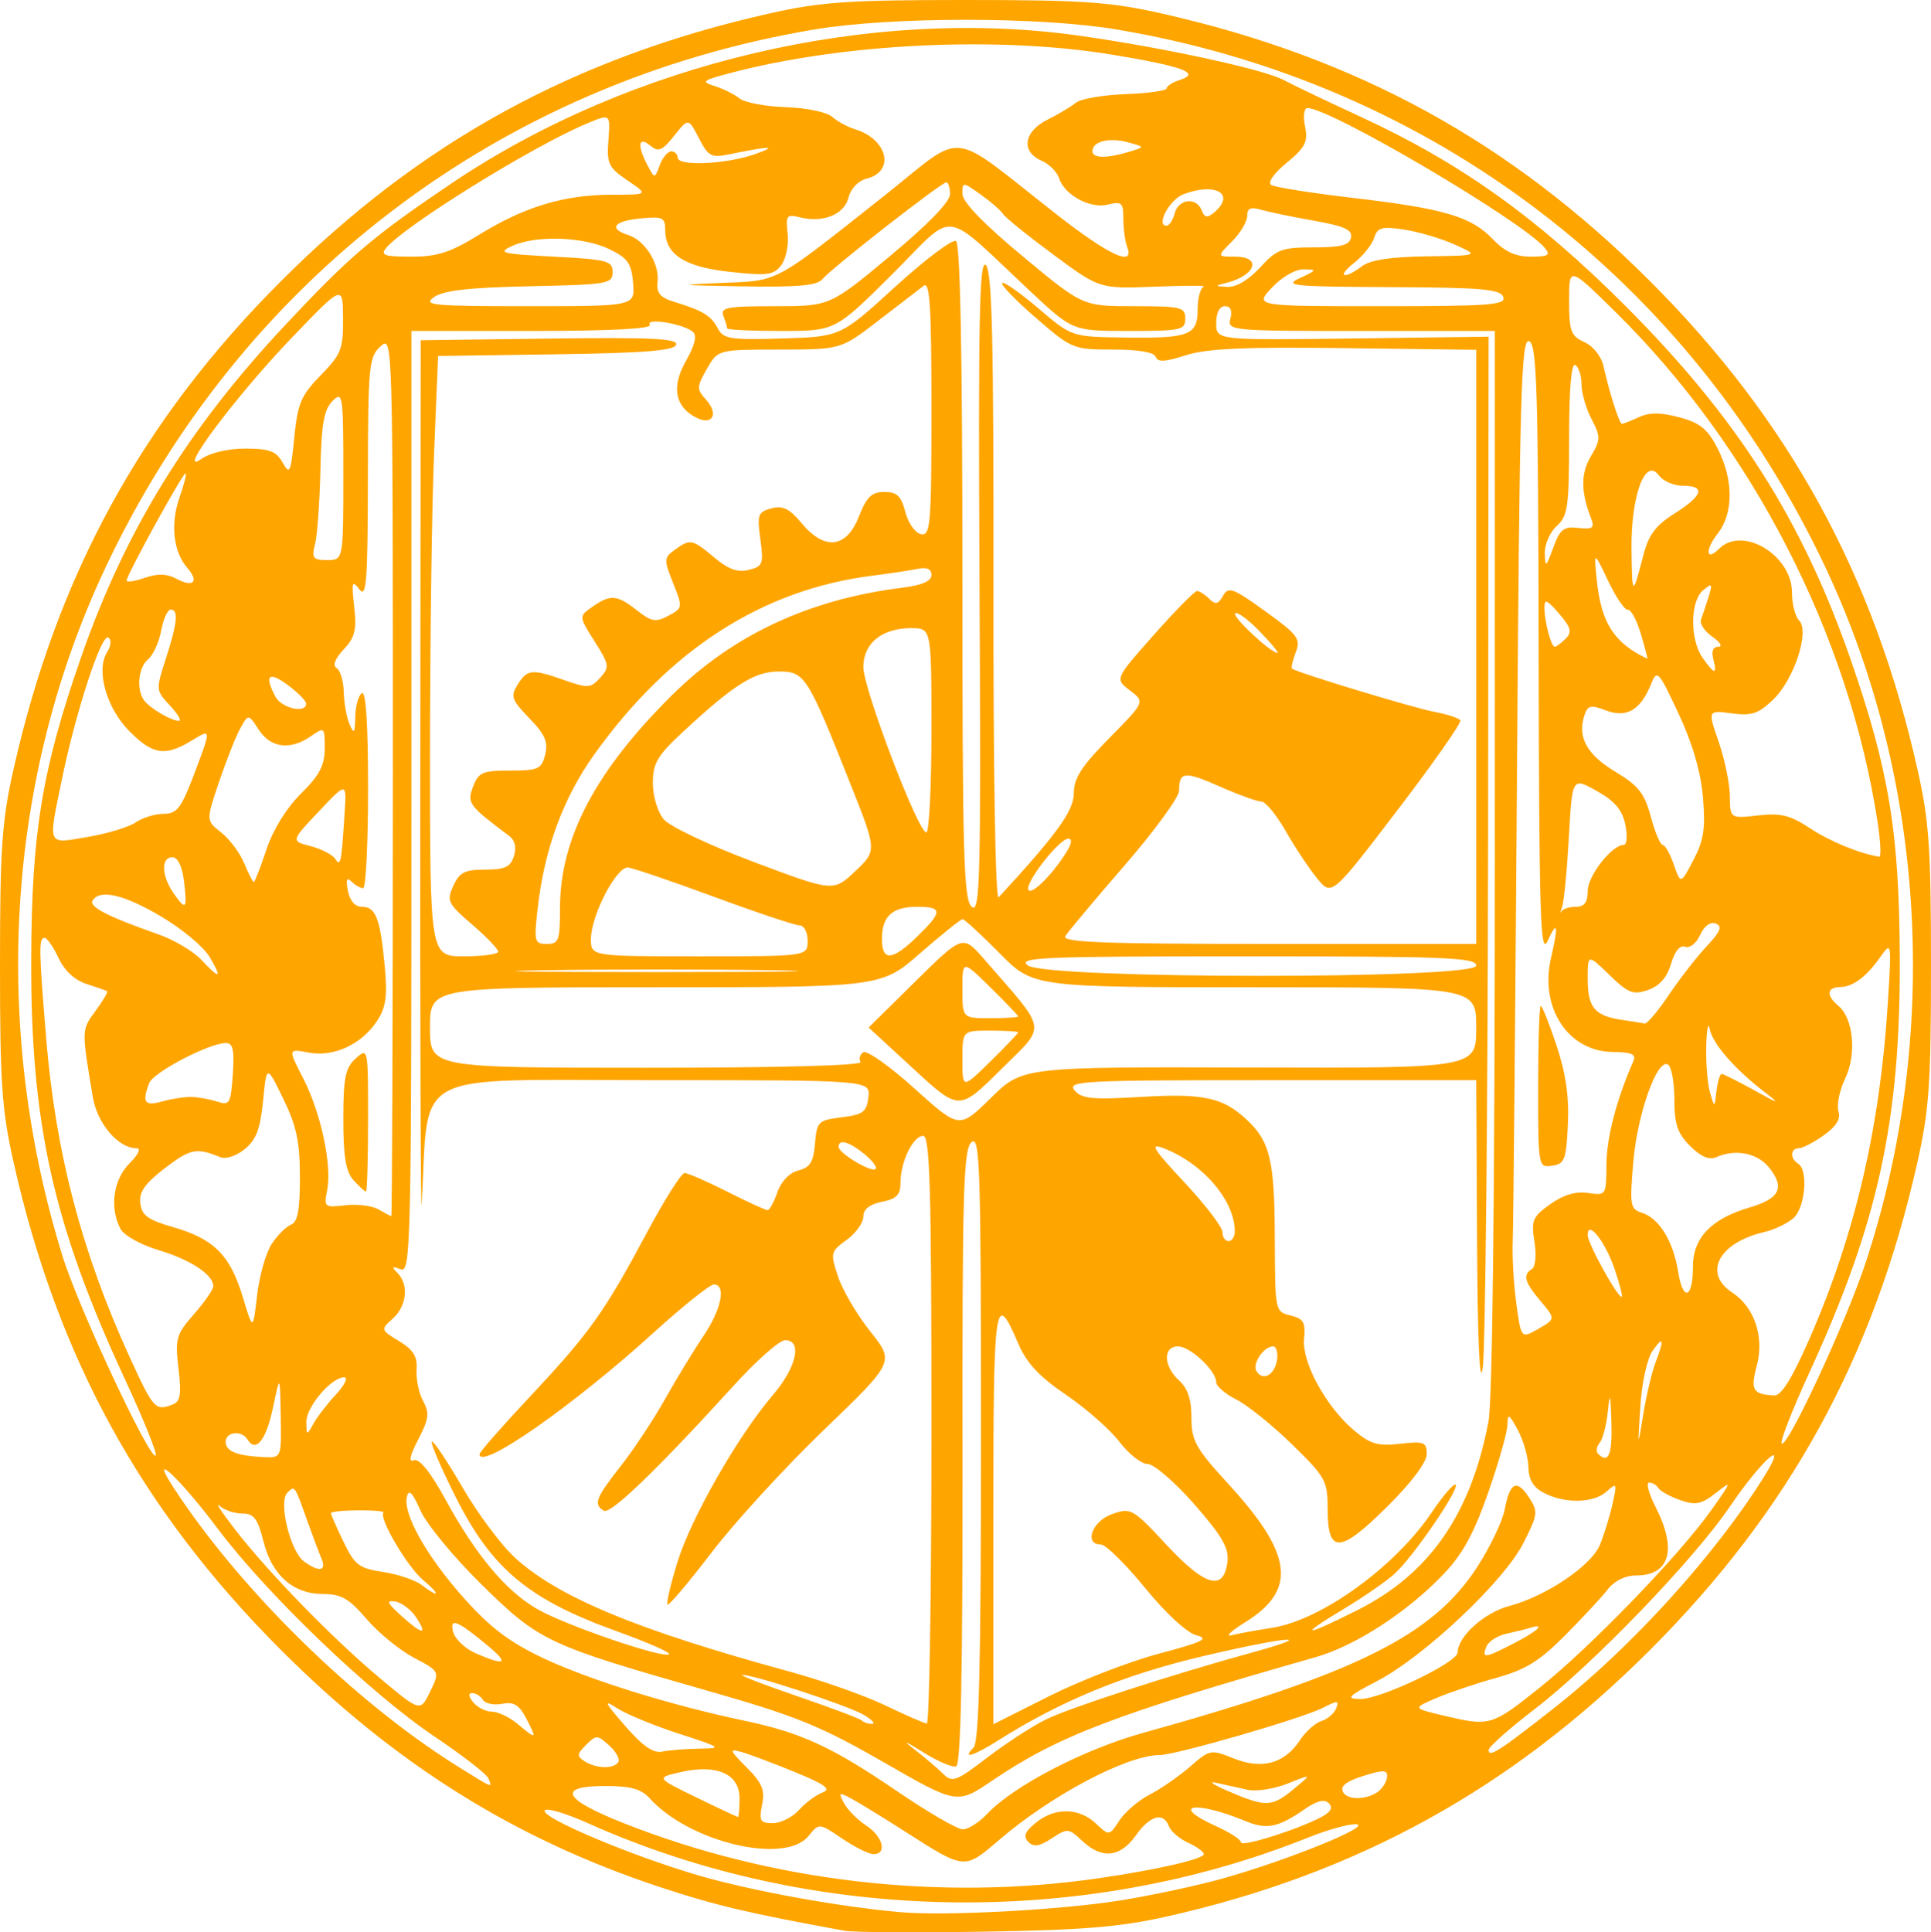 <svg xmlns="http://www.w3.org/2000/svg" width="299.426" height="299.589" viewBox="0 0 280.712 280.865"><path d="M122.806 280.65c-14.05-2.566-18.89-3.711-26.921-6.371-21.069-6.977-38.448-17.851-55.025-34.428-20.309-20.308-32.515-42.554-38.87-70.841C.264 161.337 0 157.514 0 140.356c0-17.073.27-21 1.96-28.515C8.335 83.503 20.61 61.1 40.855 40.855 61.1 20.61 83.503 8.335 111.84 1.96 119.355.27 123.283 0 140.356 0c17.072 0 21 .27 28.514 1.96 28.339 6.375 50.742 18.65 70.987 38.895 20.245 20.245 32.52 42.648 38.894 70.986 1.69 7.514 1.96 11.442 1.96 28.515 0 17.158-.265 20.981-1.989 28.654-6.356 28.287-18.562 50.533-38.87 70.841-20.191 20.191-42.627 32.546-70.382 38.758-6.639 1.486-12.212 1.943-26.414 2.167-9.9.157-19.013.1-20.25-.126zm40.05-4.412c4.455-.71 11.117-2.135 14.804-3.165 9.21-2.573 21.526-7.529 19.622-7.896-.86-.165-4.097.714-7.195 1.953-33.097 13.241-72.157 12.446-104.644-2.13-3.185-1.429-5.999-2.26-6.254-1.849-.634 1.026 12.685 6.644 22.508 9.494 7.633 2.215 20.287 4.511 29.209 5.3 6.537.58 23.203-.311 31.95-1.707zm-3.15-3.224c8.417-1.22 15.3-2.798 15.3-3.507 0-.337-1.024-1.079-2.276-1.649-1.25-.57-2.51-1.648-2.796-2.394-.818-2.133-2.733-1.6-4.828 1.342-2.276 3.196-4.925 3.46-7.784.774-1.974-1.855-2.136-1.868-4.429-.366-1.807 1.184-2.627 1.307-3.408.512-.775-.79-.505-1.477 1.095-2.784 2.753-2.25 6.256-2.21 8.715.1 1.955 1.838 1.955 1.838 3.442-.43.817-1.248 2.798-2.94 4.402-3.762 1.604-.822 4.24-2.647 5.858-4.055 2.88-2.51 3.01-2.534 6.37-1.19 4.114 1.646 7.388.736 9.622-2.674.813-1.24 2.214-2.489 3.114-2.774.9-.286 1.865-1.117 2.145-1.846.444-1.156.194-1.165-1.941-.068-2.986 1.533-21.408 6.863-23.72 6.863-4.738 0-15.76 5.827-23.356 12.347-5.046 4.332-4.946 4.341-13.53-1.147-3.274-2.094-6.848-4.286-7.942-4.872-1.815-.971-1.908-.912-1.058.676.512.958 1.96 2.415 3.218 3.24 2.44 1.598 3.094 4.156 1.062 4.156-.673 0-2.728-1.02-4.566-2.268-3.342-2.268-3.342-2.268-4.881-.367-3.416 4.218-17.296.924-23.092-5.48-1.227-1.356-2.771-1.785-6.426-1.785-7.122 0-6.202 1.894 2.615 5.386 21.548 8.532 45.981 11.37 69.075 8.022zm32.408-8.913c1.362-.729 1.694-1.353 1.058-1.99-.637-.636-1.726-.373-3.472.838-3.91 2.71-5.55 3.04-8.67 1.745-7.346-3.05-11.156-2.364-4.224.762 1.98.893 3.6 1.945 3.6 2.338 0 .75 8.297-1.867 11.708-3.693zm-48.628-.424c3.832-4.08 14.032-9.385 22.651-11.782 31.076-8.643 42.142-14.134 48.608-24.122 1.88-2.905 3.677-6.656 3.992-8.335.748-3.985 1.758-4.496 3.533-1.787 1.357 2.071 1.308 2.47-.818 6.664-2.796 5.52-14.416 16.472-21.246 20.028-4.281 2.228-4.618 2.582-2.492 2.62 2.956.051 14.192-5.315 14.192-6.779 0-2.288 3.88-5.783 7.473-6.733 5.357-1.415 11.947-5.856 13.209-8.901.59-1.425 1.407-4.074 1.816-5.885.697-3.093.647-3.208-.824-1.877-1.882 1.704-5.988 1.816-9.074.248-1.604-.815-2.27-1.91-2.318-3.812-.037-1.467-.73-3.883-1.539-5.368-1.292-2.371-1.476-2.462-1.507-.747-.02 1.074-1.287 5.53-2.815 9.9-2.084 5.959-3.716 8.925-6.525 11.857-5.285 5.517-12.804 10.381-18.596 12.03-29.096 8.28-37.427 11.46-46.96 17.924-5.11 3.464-5.11 3.464-15.786-2.668-9.21-5.291-12.71-6.713-25.49-10.361-23.458-6.696-24.538-7.202-32.929-15.435-4.036-3.96-8.051-8.82-8.922-10.8-1.147-2.607-1.69-3.16-1.969-2.004-.606 2.515 2.884 8.705 8.355 14.817 3.8 4.247 6.596 6.355 11.487 8.662 6.69 3.156 18.495 6.828 29.164 9.072 8.352 1.757 12.79 3.804 22.292 10.284 4.45 3.035 8.734 5.519 9.518 5.519.784 0 2.368-1.003 3.52-2.23zm-27.345-.577c.943-1.049 2.482-2.193 3.42-2.544 1.337-.499.46-1.147-4.05-2.994-3.165-1.297-6.66-2.608-7.768-2.914-1.787-.493-1.7-.244.78 2.237 2.276 2.275 2.695 3.286 2.26 5.457-.467 2.34-.278 2.664 1.556 2.664 1.148 0 2.86-.858 3.802-1.906zm-8.635-1.717c0-3.53-3.303-4.998-8.55-3.8-3.6.822-3.6.822 2.25 3.671 3.217 1.568 5.951 2.85 6.075 2.851.124 0 .225-1.224.225-2.722zm80.55-1.324c2.7-2.238 2.7-2.238-.838-.816-1.945.783-4.578 1.194-5.85.914-1.272-.28-3.325-.735-4.562-1.013-1.238-.278-.428.277 1.8 1.235 5.412 2.326 6.294 2.296 9.45-.32zm12.086.505c.708-.448 1.375-1.414 1.483-2.147.154-1.054-.344-1.178-2.383-.593-3.49 1.001-4.564 1.747-3.948 2.744.655 1.06 3.17 1.058 4.848-.004zM70.986 258.48c-.254-.619-3.78-3.353-7.835-6.075-9.268-6.223-24.308-20.631-31.424-30.106-5.5-7.322-10.163-11.736-6.635-6.281 9.601 14.847 26.397 31.353 41.464 40.747 5.206 3.246 5.033 3.179 4.43 1.715zm81.07-8.554c3.478-1.707 18.306-6.519 29.95-9.72 9.932-2.73 5.318-2.398-7.033.506-11.507 2.706-20.687 6.474-29.815 12.236-3.674 2.32-5.38 2.825-3.632 1.077.81-.81 1.08-12.065 1.08-45.11 0-39.263-.148-43.908-1.366-42.897-1.189.986-1.36 6.921-1.317 45.774.034 31.366-.242 44.738-.93 44.967-.537.179-2.678-.738-4.757-2.037-2.857-1.786-3.137-1.862-1.147-.315 1.449 1.126 3.271 2.682 4.05 3.457 1.287 1.28 1.87 1.062 6.367-2.38 2.722-2.085 6.57-4.586 8.55-5.558zm-62.175 6.199c.265-.429-.33-1.515-1.324-2.415-1.709-1.546-1.891-1.55-3.354-.087-1.356 1.355-1.38 1.653-.197 2.4 1.697 1.074 4.242 1.127 4.875.102zm11.775-1.948c3.414-.05 3.261-.162-2.946-2.172-3.6-1.166-7.65-2.834-9-3.708-2.048-1.325-1.858-.902 1.146 2.552 2.556 2.94 4.121 4.03 5.4 3.76.99-.209 3.42-.403 5.4-.432zm124.53-6.118c11.044-8.706 23.095-21.994 30.158-33.253 3.93-6.265-.14-2.78-4.838 4.144-5.267 7.76-19.977 23.021-28.435 29.5-3.666 2.807-6.665 5.473-6.665 5.924 0 1.166 1.6.133 9.78-6.315zm-149.67 1.763c-1.045-2.02-1.809-2.491-3.517-2.165-1.2.23-2.456-.026-2.79-.567-.336-.542-1.04-.985-1.567-.985-.603 0-.543.498.164 1.35.616.742 1.836 1.35 2.71 1.35.875 0 2.546.796 3.715 1.77 2.788 2.322 2.855 2.283 1.286-.753zm48.99-.587c-2.342-1.36-16.105-5.874-17.597-5.772-.47.032 3.138 1.425 8.017 3.095 4.878 1.67 9.097 3.264 9.375 3.542.277.277.943.49 1.48.473.536-.018-.038-.62-1.275-1.338zm9.9-41.38c0-35.123-.215-42.75-1.206-42.75-1.47 0-3.294 3.774-3.294 6.815 0 1.758-.572 2.344-2.7 2.77-1.795.359-2.7 1.08-2.7 2.152 0 .887-1.093 2.409-2.43 3.382-2.346 1.71-2.388 1.89-1.247 5.348.65 1.967 2.763 5.559 4.698 7.98 3.517 4.403 3.517 4.403-6.766 14.303-5.656 5.445-13.003 13.463-16.327 17.817-3.324 4.355-6.204 7.757-6.399 7.562-.195-.195.453-2.972 1.44-6.17 1.986-6.43 8.787-18.336 13.856-24.258 3.466-4.048 4.356-8.001 1.802-8.001-.81 0-4.143 2.936-7.407 6.525-11.174 12.288-17.994 18.859-18.957 18.264-1.526-.944-1.184-1.847 2.459-6.483 1.882-2.396 4.787-6.786 6.455-9.756 1.669-2.97 4.179-7.093 5.578-9.162 2.616-3.867 3.344-7.488 1.507-7.488-.571 0-4.52 3.16-8.775 7.023-11.761 10.676-25.287 20.112-25.287 17.64 0-.295 3.285-4.041 7.3-8.325 8.69-9.27 10.827-12.263 16.983-23.784 2.572-4.815 5.058-8.754 5.523-8.754.465 0 3.252 1.215 6.194 2.7s5.584 2.7 5.87 2.7c.288 0 .934-1.178 1.436-2.618.55-1.58 1.758-2.83 3.049-3.153 1.7-.427 2.194-1.226 2.416-3.908.264-3.198.464-3.394 3.879-3.821 3.125-.39 3.637-.777 3.885-2.925.284-2.475.284-2.475-31.649-2.475-35.425 0-32.203-1.743-33.287 18-.15 2.722-.245-24.413-.21-60.3l.06-65.25 18.757-.244c14.85-.193 18.677-.005 18.376.9-.286.86-4.63 1.204-17.491 1.388l-17.111.244-.587 14.156c-.323 7.786-.589 27.42-.59 43.63-.003 29.476-.003 29.476 4.947 29.476 2.722 0 4.956-.304 4.964-.675.008-.371-1.699-2.148-3.791-3.948-3.542-3.046-3.731-3.436-2.734-5.625.893-1.959 1.667-2.352 4.63-2.352 2.864 0 3.68-.383 4.18-1.957.4-1.258.161-2.302-.668-2.925-5.941-4.463-6.176-4.783-5.264-7.181.793-2.087 1.371-2.337 5.393-2.337 4.089 0 4.56-.214 5.086-2.315.46-1.832-.021-2.936-2.306-5.294-2.59-2.672-2.765-3.176-1.698-4.885 1.408-2.254 2.075-2.314 6.866-.624 3.332 1.176 3.76 1.145 5.127-.366 1.398-1.545 1.347-1.88-.807-5.292-2.3-3.643-2.3-3.643-.313-5.033 2.62-1.836 3.575-1.759 6.479.526 2.11 1.66 2.723 1.764 4.565.778 2.094-1.12 2.105-1.198.686-4.745-1.362-3.404-1.35-3.675.228-4.828 2.248-1.644 2.56-1.584 5.774 1.121 2.03 1.709 3.385 2.193 5 1.788 2.041-.512 2.173-.862 1.68-4.461-.488-3.557-.346-3.957 1.594-4.479 1.657-.446 2.627.025 4.379 2.126 3.364 4.036 6.532 3.687 8.34-.917 1.136-2.89 1.868-3.6 3.712-3.6 1.835 0 2.448.587 3.054 2.923.418 1.614 1.438 3.055 2.276 3.216 1.384.267 1.518-1.344 1.518-18.333 0-14.756-.234-18.45-1.125-17.775-.619.469-3.58 2.746-6.581 5.06-5.456 4.209-5.456 4.209-14.4 4.214-8.944.006-8.944.006-10.548 2.823-1.484 2.607-1.494 2.938-.137 4.438 1.945 2.149.926 3.883-1.515 2.577-3.026-1.62-3.5-4.488-1.36-8.227 1.246-2.177 1.597-3.62 1.012-4.156-1.302-1.195-6.962-2.137-6.288-1.047.353.57-5.728.887-17.055.887H59.806v68.496c0 64.863-.084 68.465-1.575 67.897-1.263-.481-1.352-.375-.45.533 1.677 1.69 1.36 4.781-.679 6.627-1.792 1.622-1.786 1.643.915 3.285 2.078 1.264 2.676 2.237 2.539 4.132-.099 1.364.327 3.416.947 4.56.953 1.762.846 2.62-.7 5.584-1.24 2.381-1.44 3.354-.623 3.04.775-.297 2.393 1.715 4.557 5.667 4.463 8.152 8.767 13.297 13.35 15.956 4.052 2.35 18.46 7.281 19.179 6.563.24-.24-3.13-1.719-7.488-3.287-12.998-4.678-18.308-9.11-23.621-19.721-2.07-4.135-3.596-7.687-3.39-7.893.206-.207 2.21 2.784 4.454 6.645 2.244 3.861 5.712 8.496 7.707 10.298 6.351 5.738 17.765 10.463 39.778 16.466 4.702 1.282 10.98 3.495 13.95 4.918 2.97 1.423 5.703 2.62 6.075 2.66.371.04.675-19.164.675-42.676zm33.1 32.507c6.336-1.682 7.35-2.175 5.452-2.651-1.386-.348-4.424-3.143-7.494-6.896-2.84-3.47-5.724-6.31-6.41-6.31-2.532 0-1.298-3.407 1.599-4.417 2.768-.965 2.988-.84 7.965 4.504 5.628 6.045 8.317 6.765 8.824 2.363.225-1.95-.814-3.738-4.835-8.317-2.816-3.208-5.861-5.833-6.765-5.833-.905 0-2.754-1.454-4.109-3.231s-4.848-4.85-7.761-6.828c-3.91-2.655-5.732-4.611-6.957-7.47-3.397-7.924-3.61-6.442-3.61 25.135v30.212l8.16-4.098c4.487-2.253 11.66-5.027 15.94-6.163zm55.266 4.994c7.464-5.951 20.337-19.263 25.02-25.873 3.002-4.236 3.03-4.343.633-2.465-2.104 1.65-2.93 1.815-5.164 1.036-1.462-.51-2.884-1.292-3.16-1.738-.276-.446-.89-.811-1.367-.811-.475 0-.047 1.604.953 3.564 3.152 6.177 2.066 9.936-2.87 9.936-1.558 0-3.13.777-4.095 2.025-.861 1.114-3.664 4.131-6.227 6.706-3.695 3.711-5.746 4.98-9.9 6.126-2.882.795-6.818 2.118-8.747 2.94-3.507 1.495-3.507 1.495.9 2.542 6.857 1.629 7.045 1.575 14.024-3.988zm-163.598-4.394c-2.075-1.096-5.171-3.627-6.882-5.625-2.539-2.966-3.69-3.632-6.276-3.632-4.383 0-7.47-2.703-8.71-7.627-.842-3.344-1.395-4.073-3.083-4.073-1.132 0-2.624-.506-3.317-1.125-.693-.619.303.9 2.213 3.375 4.866 6.305 14.284 15.973 21.156 21.717 5.82 4.865 5.82 4.865 7.246 1.924 1.426-2.941 1.426-2.941-2.347-4.934zm10.882-1.624c-4.56-3.812-5.751-4.3-5.181-2.12.27 1.036 1.75 2.43 3.286 3.1 4.245 1.848 4.882 1.518 1.895-.98zm148.986-.452c3.435-1.752 4.765-2.995 2.439-2.278-.619.19-2.194.58-3.501.864-1.307.284-2.61 1.128-2.897 1.875-.675 1.76-.31 1.717 3.959-.46zm-35.136-2.273c7.167-1.102 17.886-8.841 23.225-16.768 1.663-2.47 3.23-4.286 3.48-4.035.598.598-6.099 10.385-8.83 12.906-1.169 1.08-4.531 3.408-7.472 5.175-6.767 4.067-5.856 4.119 2.085.12 10.428-5.252 16.448-13.937 18.995-27.404.577-3.053.917-33.296.917-81.675V48.106H197.85c-19.012 0-19.444-.041-18.984-1.8.305-1.17.027-1.8-.795-1.8-.781 0-1.267.948-1.267 2.475 0 2.475 0 2.475 19.8 2.216l19.8-.258-.078 72.708c-.043 39.99-.394 74.734-.78 77.209-.446 2.864-.744-3.927-.82-18.675l-.121-23.175h-29.81c-27.476 0-29.715.115-28.59 1.47 1.028 1.24 2.54 1.39 9.673.965 9.005-.537 11.867.07 15.297 3.25 3.46 3.205 4.109 5.903 4.145 17.218.035 10.71.044 10.755 2.285 11.305 1.894.464 2.206 1 1.97 3.394-.335 3.423 3.2 9.887 7.29 13.328 2.344 1.973 3.445 2.29 6.673 1.927 3.495-.394 3.867-.25 3.867 1.504 0 1.191-2.23 4.151-5.775 7.665-6.878 6.816-8.625 6.877-8.625.299 0-4.087-.292-4.616-5.175-9.383-2.846-2.779-6.491-5.713-8.1-6.52-1.609-.808-2.925-1.938-2.925-2.512 0-1.679-3.767-5.21-5.557-5.21-2.214 0-2.123 2.887.157 4.95 1.256 1.136 1.8 2.772 1.8 5.41 0 3.366.592 4.426 5.417 9.692 9.369 10.224 9.967 15.36 2.34 20.08-2.039 1.263-2.897 2.094-1.907 1.847.99-.246 3.622-.728 5.85-1.07zM60.483 235.08c-.738-1.114-2.104-2.144-3.035-2.29-1.352-.21-1.184.197.833 2.025 3.121 2.83 3.97 2.932 2.202.265zm1.001-5.433c-2.291-1.925-6.474-9.047-5.742-9.778.197-.197-1.44-.349-3.636-.337-2.197.013-3.996.199-3.997.414-.002.215.822 2.095 1.83 4.177 1.632 3.372 2.26 3.851 5.728 4.371 2.143.322 4.66 1.163 5.592 1.87 2.679 2.027 2.848 1.487.225-.717zm-14.758-3.117c-.37-.866-1.32-3.398-2.114-5.625-1.812-5.09-1.755-5.011-2.858-3.909-1.307 1.308.446 8.513 2.423 9.959 2.212 1.617 3.34 1.429 2.55-.425zm-28.564-26.045c-10.429-22.47-13.705-37.143-13.627-61.03.06-18.4 1.564-27.545 7.202-43.783 6.408-18.457 15.48-33.23 29.761-48.467 9.385-10.013 12.669-12.81 24.104-20.528C91.66 9.088 126.599.879 157.006 5.204c12.376 1.76 26.757 4.887 29.648 6.447 1.266.682 6.334 3.103 11.263 5.379 14.423 6.66 25.576 14.632 38.349 27.41 16.24 16.249 25.668 31.03 32.727 51.309 5.614 16.129 7.124 25.315 7.184 43.707.076 23.54-3.153 38.285-13.16 60.086-2.47 5.382-4.274 10-4.01 10.264.797.798 9.345-17.595 12.199-26.25 10.876-32.98 8.787-69.883-5.706-100.8-19.72-42.07-57.436-70.774-103.084-78.457-11.277-1.898-32.843-1.898-44.12 0-45.648 7.683-83.364 36.388-103.084 78.457-14.305 30.517-16.5 66.377-6.11 99.874 2.328 7.507 12.729 29.75 13.534 28.945.253-.253-1.76-5.243-4.474-11.09zm22.643 5.345c-.101-6.075-.101-6.075-1.13-1.198-.997 4.718-2.48 6.577-3.69 4.62-.863-1.397-3.18-1.152-3.18.337 0 1.38 1.691 2.045 5.626 2.211 2.475.105 2.475.105 2.374-5.97zm193.45.9c-.124-4.219-.22-4.512-.518-1.587-.2 1.974-.737 4.036-1.19 4.583-.454.547-.56 1.26-.233 1.587 1.515 1.515 2.08.183 1.94-4.583zm6.392-8.62c1.331-3.502 1.198-4.048-.422-1.734-.78 1.112-1.55 4.635-1.766 8.075-.384 6.104-.384 6.104.422 1.143.444-2.729 1.238-6.096 1.766-7.484zm-191.802 4.57c1.263-1.361 1.798-2.475 1.188-2.475-1.88 0-5.529 4.302-5.5 6.484.027 1.995.061 2.004 1.02.266.547-.99 2.028-2.914 3.292-4.275zm-23.766 1.48c1.147-.44 1.314-1.45.867-5.248-.512-4.356-.345-4.939 2.254-7.899 1.543-1.758 2.806-3.586 2.806-4.063 0-1.665-3.337-3.864-7.935-5.23-2.577-.765-5.04-2.135-5.55-3.086-1.623-3.034-1.062-7.164 1.294-9.52 1.313-1.314 1.727-2.21 1.021-2.21-2.632 0-5.69-3.569-6.334-7.393-1.663-9.889-1.666-9.8.375-12.56 1.093-1.478 1.85-2.773 1.683-2.878-.167-.105-1.52-.58-3.004-1.056-1.701-.546-3.2-1.94-4.05-3.77-.743-1.597-1.654-2.912-2.025-2.923-.866-.025-.837 1.73.239 14.718 1.368 16.518 5.184 31.054 12.136 46.238 3.457 7.55 3.72 7.84 6.223 6.88zm237.974-9.58c6.63-15.15 10.243-30.64 11.386-48.825.55-8.767.524-8.942-1.018-6.75-2.104 2.991-4.024 4.436-5.94 4.471-1.923.035-2.033 1.229-.249 2.709 2.202 1.828 2.7 7.025 1.012 10.565-.825 1.73-1.268 3.873-.985 4.764.355 1.118-.307 2.205-2.134 3.506-1.456 1.036-3.09 1.885-3.633 1.885-1.234 0-1.291 1.505-.086 2.25 1.49.921 1.026 6.357-.675 7.89-.866.78-2.79 1.702-4.275 2.047-6.595 1.532-8.938 5.972-4.638 8.79 3.23 2.116 4.688 6.44 3.577 10.605-.957 3.585-.6 4.196 2.538 4.347 1.025.049 2.591-2.475 5.12-8.254zm-77.41 3.08c.159-1.076-.096-1.955-.564-1.955-1.38 0-3.08 2.536-2.418 3.608.928 1.502 2.66.542 2.982-1.654zm38.33-8.518c-2.366-2.812-2.643-3.837-1.265-4.688.51-.316.665-2.04.355-3.975-.494-3.09-.274-3.611 2.296-5.44 1.912-1.362 3.71-1.897 5.494-1.635 2.637.387 2.653.361 2.682-4.18.025-3.888 1.464-9.405 3.89-14.92.47-1.07-.148-1.358-2.986-1.392-6.47-.078-10.644-6.425-8.97-13.638 1.118-4.817.957-5.66-.48-2.52-1.07 2.336-1.247-3.34-1.31-41.978-.063-38.403-.259-44.75-1.394-45.186-1.152-.441-1.378 7.675-1.761 63.13-.242 34.999-.519 65.457-.615 67.685-.096 2.227.14 6.33.526 9.117.7 5.067.7 5.067 3.203 3.631 2.502-1.436 2.502-1.436.335-4.011zm-.367-31.175c0-6.47.17-11.762.376-11.762.208 0 1.24 2.594 2.296 5.765 1.35 4.059 1.838 7.455 1.648 11.475-.243 5.14-.473 5.738-2.295 5.997-2.012.286-2.025.209-2.025-11.475zm-184.12 22.867c.839-1.28 2.109-2.55 2.822-2.824.964-.37 1.295-2.152 1.289-6.927-.007-5.132-.496-7.426-2.424-11.378-2.415-4.95-2.415-4.95-2.934.32-.404 4.093-1 5.658-2.675 7.014-1.247 1.01-2.756 1.495-3.582 1.153-3.398-1.409-4.333-1.223-7.99 1.588-2.937 2.257-3.8 3.488-3.6 5.133.213 1.75 1.125 2.412 4.764 3.457 5.935 1.705 8.29 4.055 10.113 10.093 1.507 4.992 1.507 4.992 2.1-.155.326-2.831 1.279-6.194 2.117-7.474zm195.25 3.677c-1.386-4.066-3.93-7.284-3.93-4.97 0 1.18 4.284 8.964 4.933 8.964.197 0-.255-1.798-1.003-3.994zm11.37-.402c0-4.177 2.655-6.95 8.229-8.594 4.431-1.307 5.193-2.895 2.803-5.847-1.677-2.071-4.865-2.69-7.617-1.477-1.058.465-2.248-.037-3.825-1.614-1.841-1.841-2.29-3.17-2.29-6.778 0-2.469-.415-4.744-.922-5.057-1.57-.971-4.458 7.155-5.056 14.227-.529 6.257-.438 6.778 1.274 7.321 2.49.79 4.54 4.125 5.245 8.535.71 4.442 2.159 3.962 2.159-.716zm-66.6-5.143c0-4.455-4.681-9.906-10.36-12.065-2.068-.786-1.548.064 3.032 4.96 3.04 3.25 5.528 6.502 5.528 7.227 0 .724.405 1.317.9 1.317s.9-.648.9-1.44zm-122.4-66.2c0-63.983-.002-64.039-1.8-62.411-1.682 1.521-1.802 2.792-1.829 19.264-.024 14.99-.21 17.396-1.242 16.036-1.06-1.396-1.155-1.076-.75 2.513.382 3.394.116 4.482-1.526 6.23-1.275 1.357-1.641 2.332-1.02 2.715.531.329.995 1.89 1.03 3.47.035 1.58.411 3.682.837 4.672.652 1.517.783 1.349.837-1.072.034-1.58.468-3.122.963-3.428.585-.362.9 4.49.9 13.897 0 7.949-.324 14.453-.72 14.453-.396 0-1.156-.436-1.688-.968-.691-.691-.842-.305-.526 1.35.279 1.454 1.04 2.318 2.042 2.318 2.01 0 2.667 1.712 3.312 8.618.407 4.36.183 5.992-1.087 7.932-2.264 3.455-6.294 5.332-9.968 4.643-3.017-.566-3.017-.566-.797 3.746 2.573 4.996 4.209 12.652 3.48 16.291-.486 2.432-.386 2.513 2.644 2.159 1.732-.202 3.893.065 4.803.594.91.53 1.756.974 1.88.99.124.014.225-28.791.225-64.013zm-5.71 58.793c-1.126-1.243-1.49-3.41-1.49-8.86 0-6.072.285-7.473 1.8-8.844 1.79-1.62 1.8-1.572 1.8 8.86 0 5.77-.14 10.49-.31 10.49-.172 0-.982-.74-1.8-1.646zm74.235-3.832c-2.215-1.795-3.725-2.213-3.725-1.03 0 .932 4.806 3.802 5.388 3.217.254-.255-.494-1.24-1.663-2.187zm55.993-12.556c32.982.095 32.982.095 32.982-5.786 0-5.88 0-5.88-32.206-5.88s-32.206 0-37.094-4.95c-2.689-2.723-5.108-4.95-5.376-4.95-.268 0-3.042 2.227-6.163 4.95-5.676 4.95-5.676 4.95-38.469 4.95-32.792 0-32.792 0-32.792 5.85s0 5.85 31.553 5.85c19.245 0 31.351-.327 31.035-.838-.285-.46-.095-1.099.42-1.418.517-.319 3.865 2.06 7.44 5.286 6.502 5.865 6.502 5.865 11.095 1.353 4.593-4.511 4.593-4.511 37.575-4.417zm-48.769.246l-6.58-6.062 6.845-6.75c6.846-6.75 6.846-6.75 9.974-3.15 9.333 10.742 9.125 9.34 2.38 16.033-6.038 5.992-6.038 5.992-12.619-.07zm15.15-5.35c0-.144-1.822-.262-4.05-.262-4.05 0-4.05 0-4.05 4.237 0 4.238 0 4.238 4.05.263 2.228-2.186 4.05-4.093 4.05-4.238zm0-2.325c0-.144-1.822-2.051-4.05-4.237-4.05-3.975-4.05-3.975-4.05.262 0 4.238 0 4.238 4.05 4.238 2.228 0 4.05-.118 4.05-.263zM27.856 159.45c.99.026 2.67.334 3.733.683 1.784.585 1.958.28 2.25-3.947.25-3.616.033-4.58-1.032-4.572-2.426.017-10.513 4.245-11.114 5.81-1.086 2.83-.681 3.404 1.889 2.678 1.361-.385 3.285-.678 4.275-.652zm222.425-3.344c.25 0 2.35 1.05 4.666 2.332 3.813 2.112 3.955 2.136 1.51.25-4.344-3.35-7.505-6.998-7.92-9.14-.212-1.096-.435.033-.495 2.508-.061 2.475.185 5.512.546 6.75.657 2.25.657 2.25.947-.225.16-1.361.496-2.475.746-2.475zm-7.687-11.475c1.58-2.351 4.057-5.538 5.504-7.08 2.03-2.166 2.334-2.92 1.331-3.304-.799-.307-1.677.333-2.283 1.662-.552 1.211-1.505 1.961-2.17 1.707-.747-.287-1.504.628-2.052 2.483-.587 1.99-1.667 3.215-3.344 3.797-2.171.752-2.867.481-5.625-2.192-3.148-3.051-3.148-3.051-3.148.615 0 4.118 1.028 5.349 4.95 5.922 1.485.217 2.984.456 3.332.53.347.074 1.924-1.789 3.505-4.14zM30.46 139.084c-.852-1.442-4.005-4.075-7.006-5.85-5.432-3.214-8.943-4.035-9.992-2.337-.563.912 2.187 2.326 9.534 4.902 2.277.799 5.081 2.454 6.232 3.68 2.755 2.932 3.127 2.813 1.232-.395zm81.83 1.948c-9-.146-23.986-.147-33.3 0-9.313.146-1.948.266 16.367.266s25.935-.119 16.934-.266zm102.317-.676c0-1.176-4.32-1.35-33.472-1.35-29.624 0-33.271.152-31.725 1.321 2.652 2.006 65.197 2.033 65.197.029zm-97.2-3.6c0-1.255-.522-2.25-1.179-2.25-.648 0-6.217-1.86-12.375-4.132-6.158-2.272-11.804-4.196-12.546-4.275-1.683-.179-5.4 6.978-5.4 10.397 0 2.51 0 2.51 15.75 2.51s15.75 0 15.75-2.25zm15.932-.627c3.72-3.606 3.72-4.323-.002-4.323-3.633 0-5.13 1.366-5.13 4.68 0 3.287 1.478 3.185 5.132-.357zm-51.932-4.163c0-10.11 5.178-19.933 16.318-30.956 8.82-8.727 19.902-13.896 33.407-15.581 2.9-.362 4.275-.955 4.275-1.846 0-.884-.66-1.175-2.025-.894-1.114.23-4.05.672-6.525.983-16.008 2.008-29.572 10.722-40.478 26.006-4.518 6.33-7.245 13.742-8.216 22.327-.554 4.89-.474 5.2 1.328 5.2 1.735 0 1.916-.493 1.916-5.239zm133.2-37.942V50.842l-19.125-.243c-14.669-.187-20.056.057-23.12 1.045-2.997.965-4.085 1.021-4.35.225-.225-.673-2.514-1.063-6.233-1.063-5.78 0-5.966-.077-11.208-4.618-2.931-2.54-5.132-4.815-4.89-5.056.241-.242 2.614 1.419 5.273 3.69 4.834 4.13 4.834 4.13 12.419 4.239 9.56.137 10.734-.315 10.734-4.127 0-1.638.407-3.113.904-3.278.498-.165-2.71-.16-7.13.012-8.035.312-8.035.312-14.764-4.665-3.701-2.737-6.985-5.39-7.297-5.895-.312-.505-1.77-1.775-3.24-2.822-2.632-1.873-2.673-1.875-2.673-.111 0 1.166 3.048 4.327 8.741 9.06 8.741 7.27 8.741 7.27 16.2 7.27 6.859 0 7.459.145 7.459 1.8 0 1.669-.6 1.8-8.178 1.8-8.178 0-8.178 0-14.175-5.6-13.323-12.443-10.755-12.101-20.205-2.691-8.326 8.292-8.326 8.292-16.184 8.292-4.322 0-7.858-.17-7.858-.377s-.246-1.017-.547-1.8c-.472-1.232.53-1.423 7.46-1.423 8.004 0 8.004 0 16.745-7.27 5.503-4.576 8.742-7.911 8.742-9 0-.952-.242-1.73-.538-1.73-.725 0-16.751 12.52-18.011 14.07-.76.935-3.567 1.186-11.7 1.047-9.27-.16-9.689-.225-3.136-.49 8.623-.347 7.487.256 23.769-12.633 12.12-9.595 9.004-9.926 25.115 2.67 7.652 5.982 11.395 7.703 10.247 4.712-.3-.783-.546-2.613-.546-4.067 0-2.372-.232-2.586-2.257-2.077-2.581.648-6.326-1.4-7.117-3.891-.28-.884-1.425-2.009-2.543-2.5-3.003-1.317-2.573-4.222.881-5.947 1.603-.801 3.465-1.913 4.138-2.472.674-.559 3.918-1.119 7.21-1.244 3.29-.126 5.985-.505 5.986-.843 0-.338.878-.892 1.948-1.232 3.06-.971.434-1.956-9.705-3.638-16.7-2.771-39.235-1.7-55.691 2.647-4.088 1.08-4.294 1.254-2.25 1.895 1.237.388 2.857 1.196 3.6 1.796.742.6 3.758 1.168 6.702 1.265 2.983.097 5.972.716 6.75 1.397.769.672 2.256 1.483 3.304 1.801 4.775 1.452 5.903 6.147 1.728 7.195-1.235.31-2.315 1.438-2.648 2.767-.619 2.465-3.702 3.702-7.102 2.848-1.877-.47-2.036-.253-1.741 2.378.178 1.593-.232 3.645-.913 4.56-1.086 1.462-1.99 1.585-7.376 1.008-6.682-.715-9.504-2.518-9.504-6.071 0-1.848-.354-2.015-3.6-1.706-3.887.371-4.706 1.483-1.776 2.412 2.428.77 4.56 4.162 4.264 6.783-.187 1.658.344 2.292 2.462 2.942 4.134 1.268 5.321 1.995 6.3 3.856.803 1.528 1.81 1.684 9.37 1.451 8.471-.26 8.471-.26 16.397-7.496 4.359-3.98 8.343-6.977 8.854-6.661.62.383.929 16.404.929 48.11 0 41.4.176 47.684 1.365 48.67 1.219 1.012 1.34-4.016 1.125-46.657-.196-38.944-.026-47.577.917-46.634.914.914 1.147 10.787 1.11 46.964-.03 26.972.282 45.448.756 44.936 8.434-9.128 10.927-12.58 10.927-15.134 0-2.183 1.119-3.919 5.175-8.028 5.175-5.242 5.175-5.242 2.977-6.91-2.198-1.668-2.198-1.668 3.467-8.059 3.117-3.515 5.948-6.39 6.293-6.39.345 0 1.139.506 1.764 1.125.91.9 1.31.816 2.01-.426.784-1.388 1.427-1.153 6.14 2.242 4.75 3.423 5.184 4.004 4.444 5.95-.451 1.187-.708 2.26-.57 2.383.603.542 17.674 5.727 20.735 6.298 1.861.348 3.551.901 3.755 1.23.203.33-3.922 6.217-9.167 13.084-9.536 12.485-9.536 12.485-11.666 9.874-1.171-1.436-3.227-4.534-4.568-6.884-1.342-2.351-2.934-4.275-3.539-4.275-.604 0-3.307-.978-6.005-2.171-5.163-2.283-5.945-2.205-5.945.592 0 .948-3.57 5.842-7.934 10.875-4.364 5.034-8.235 9.659-8.603 10.278-.53.89 5.614 1.125 29.534 1.125h30.203V94.024zm14.475 37.782c1.248 0 1.725-.633 1.725-2.291 0-2.199 3.526-6.71 5.245-6.71.456 0 .56-1.31.231-2.915-.442-2.161-1.52-3.435-4.161-4.92-3.565-2.004-3.565-2.004-4.053 6.74-.269 4.81-.709 9.353-.978 10.096-.27.742-.32 1.046-.112.675.208-.372 1.154-.675 2.103-.675zM26.73 127.98c-.26-2.08-.901-3.375-1.673-3.375-1.682 0-1.584 2.725.19 5.258 1.807 2.578 2.007 2.324 1.483-1.883zm96.92-13.974c-6.292-15.838-6.65-16.401-10.453-16.401-3.517 0-6.523 1.902-14.016 8.87-3.634 3.38-4.275 4.482-4.275 7.353 0 1.9.689 4.2 1.575 5.26.874 1.044 6.713 3.81 13.12 6.214 11.545 4.333 11.545 4.333 14.714 1.344 3.17-2.989 3.17-2.989-.665-12.64zm31.6 9.474c.567-.972.587-1.575.053-1.575-1.332 0-6.382 6.497-5.792 7.451.5.81 3.819-2.588 5.739-5.876zm-116.524.013c.957-2.88 2.909-6.042 5.022-8.135 2.706-2.679 3.458-4.111 3.458-6.59 0-3.091-.047-3.133-2-1.764-2.975 2.083-5.84 1.734-7.582-.925-1.524-2.325-1.524-2.325-2.688-.225-.64 1.156-2.027 4.645-3.08 7.756-1.917 5.655-1.917 5.655.295 7.394 1.216.957 2.72 2.968 3.342 4.47.622 1.502 1.252 2.73 1.4 2.73.147 0 .972-2.12 1.833-4.711zm208.835-7.63c-.318-3.697-1.522-7.816-3.552-12.15-2.929-6.257-3.112-6.453-3.993-4.271-1.525 3.78-3.544 4.958-6.55 3.823-2.268-.856-2.668-.755-3.16.795-.995 3.137.401 5.636 4.542 8.13 3.352 2.02 4.231 3.137 5.137 6.526.602 2.249 1.375 4.089 1.72 4.089.343 0 1.075 1.29 1.624 2.867 1 2.868 1 2.868 2.857-.675 1.507-2.875 1.766-4.595 1.375-9.135zm-197.457 2.154c.275-4.338.275-4.338-3.773-.054s-4.048 4.284-1.18 5.027c1.576.409 3.19 1.243 3.584 1.854.781 1.207.897.627 1.37-6.827zm222.835 1.413c-4.17-27.162-18.186-54.449-38.012-74.003-6.821-6.727-6.821-6.727-6.821-1.72 0 4.454.246 5.121 2.225 6.023 1.289.587 2.459 2.068 2.78 3.52.854 3.844 2.296 8.355 2.672 8.355.186 0 1.301-.44 2.479-.976 1.547-.704 3.182-.695 5.892.035 3.012.811 4.105 1.705 5.551 4.54 2.319 4.545 2.314 9.414-.012 12.371-1.862 2.368-1.698 4.1.208 2.195 3.406-3.406 10.605.914 10.605 6.364 0 1.656.464 3.475 1.03 4.042 1.58 1.579-.721 8.596-3.78 11.526-2.143 2.054-3.123 2.376-6.03 1.987-3.47-.466-3.47-.466-1.874 4.15.877 2.539 1.608 6.085 1.624 7.88.03 3.265.03 3.265 4.083 2.808 3.321-.375 4.686-.039 7.554 1.86 2.877 1.903 7.297 3.717 10.081 4.137.297.044.182-2.248-.255-5.094zm-253.208.105c.976-.676 2.799-1.235 4.05-1.242 1.984-.01 2.573-.803 4.601-6.196 2.326-6.185 2.326-6.185-.45-4.492-3.907 2.383-5.674 2.132-9.095-1.29-3.35-3.35-4.923-8.875-3.277-11.512.599-.958.67-1.825.174-2.13-.986-.61-4.679 10.657-6.7 20.445-2.074 10.039-2.285 9.56 3.747 8.53 2.846-.485 5.974-1.436 6.95-2.113zm115.675-13.38c0-14.85 0-14.85-2.95-14.85-4.258 0-6.95 2.193-6.95 5.661 0 3.137 7.963 24.039 9.157 24.039.409 0 .743-6.683.743-14.85zM24.72 102.572c-2.077-2.211-2.084-2.282-.607-6.854 1.677-5.194 1.864-7.112.692-7.112-.44 0-1.058 1.377-1.374 3.06-.316 1.682-1.17 3.554-1.9 4.16-1.406 1.166-1.741 4.276-.637 5.907.772 1.141 3.89 3.006 5.093 3.045.457.015-.113-.978-1.267-2.206zm19.785-.297c0-.402-1.215-1.629-2.7-2.727-2.76-2.04-3.43-1.389-1.769 1.717.902 1.684 4.469 2.49 4.469 1.01zm204.56-6.47c-.297-1.137-.027-1.8.735-1.8.663 0 .278-.649-.855-1.443-1.134-.793-1.887-1.907-1.674-2.475.213-.567.703-2.04 1.09-3.274.63-2.009.549-2.115-.776-1.015-1.892 1.57-1.937 7.155-.08 9.807 1.735 2.476 2.17 2.532 1.56.2zm-10.528-3.651c-.594-2.01-1.444-3.593-1.89-3.52-.446.073-1.743-1.827-2.883-4.223-2.073-4.355-2.073-4.355-1.623-.006.637 6.165 2.528 9.085 7.344 11.34.071.034-.355-1.583-.948-3.591zm-55.42-.385c-1.671-1.725-3.27-2.9-3.55-2.612-.472.483 5.167 5.749 6.155 5.749.24 0-.932-1.412-2.604-3.137zm44.486 1.067c.96-.96.786-1.615-.964-3.65-1.737-2.018-2.132-2.178-2.122-.855.016 2.074.972 5.675 1.507 5.675.225 0 .936-.527 1.579-1.17zm11.291-12.118c.766-2.979 1.784-4.341 4.549-6.086 4.134-2.61 4.551-4.026 1.186-4.026-1.307 0-2.876-.685-3.488-1.522-1.961-2.682-4.049 2.953-3.965 10.702.075 6.947.16 6.993 1.718.932zM25.62 84.113c2.491 1.333 3.375.462 1.599-1.577-2.042-2.344-2.479-6.4-1.107-10.286.668-1.894 1.052-3.444.852-3.444-.43 0-8.557 14.787-8.557 15.57 0 .295 1.186.123 2.636-.383 1.872-.652 3.199-.618 4.577.12zm203.828-7.38c2.084.232 2.389.011 1.862-1.35-1.515-3.918-1.529-6.537-.047-9.045 1.437-2.432 1.444-2.829.097-5.433-.8-1.546-1.453-3.819-1.453-5.051 0-1.233-.405-2.492-.9-2.798-.582-.36-.9 3.394-.9 10.607 0 10.02-.185 11.33-1.8 12.793-.99.896-1.77 2.68-1.732 3.964.063 2.134.168 2.064 1.225-.814.988-2.692 1.519-3.11 3.648-2.873zm-179.541-7.67c0-11.755-.075-12.268-1.575-10.77-1.244 1.243-1.613 3.34-1.756 9.986-.1 4.627-.448 9.474-.773 10.77-.525 2.091-.327 2.357 1.756 2.357 2.348 0 2.348 0 2.348-12.343zM46.624 54.54c2.979-3.05 3.279-3.815 3.247-8.273-.034-4.912-.034-4.912-7.425 2.792-8.167 8.513-17 20.32-13.223 17.675 1.31-.917 3.892-1.53 6.451-1.53 3.49 0 4.476.37 5.406 2.026 1.035 1.844 1.187 1.517 1.699-3.652.49-4.948.984-6.108 3.845-9.038zm45.411-13.407c-.235-2.842-.775-3.614-3.43-4.907-3.744-1.825-10.63-2.067-14.1-.496-2.256 1.02-1.694 1.167 6.032 1.575 7.769.41 8.519.608 8.519 2.25 0 1.697-.684 1.814-12.037 2.052-8.802.184-12.543.607-13.925 1.575-1.693 1.186-.277 1.323 13.666 1.323 15.554 0 15.554 0 15.275-3.372zm126.496 2.022c-.432-1.126-3.159-1.362-16.397-1.423-14.21-.066-15.595-.203-13.178-1.31 2.491-1.14 2.537-1.24.586-1.277-1.226-.023-3.174 1.094-4.636 2.66-2.522 2.7-2.522 2.7 15.81 2.7 15.927 0 18.265-.177 17.815-1.35zM183.18 38.88c2.417-2.646 3.162-2.925 7.806-2.925 3.982 0 5.198-.322 5.417-1.436.219-1.113-.988-1.66-5.382-2.436-3.115-.55-6.575-1.268-7.69-1.594-1.525-.448-2.024-.226-2.024.902 0 .822-.994 2.49-2.21 3.705-2.208 2.209-2.208 2.209.45 2.209 3.992 0 2.99 2.772-1.39 3.848-1.597.393-1.566.455.275.547 1.284.065 3.096-1.012 4.748-2.82zm14.83-.197c1.186-.897 4.201-1.355 9.397-1.425 7.65-.105 7.65-.105 4.05-1.718-1.98-.888-5.294-1.866-7.364-2.175-3.232-.483-3.844-.31-4.329 1.215-.31.978-1.607 2.598-2.882 3.601-2.626 2.066-1.565 2.54 1.128.502zM69.67 34.105c6.557-4.048 12.363-5.8 19.213-5.8 5.39 0 5.39 0 2.332-2.083-2.78-1.893-3.032-2.429-2.768-5.89.29-3.806.29-3.806-3.148-2.37-7.855 3.283-26.45 14.81-29.163 18.078-.879 1.059-.285 1.265 3.65 1.265 3.813 0 5.678-.604 9.884-3.2zm154.907 1.935c-3.216-3.876-31.148-20.335-34.509-20.335-.502 0-.656 1.153-.354 2.66.453 2.263.056 3.051-2.668 5.297-1.892 1.559-2.808 2.88-2.242 3.23.528.325 5.814 1.16 11.748 1.856 13.386 1.57 17.294 2.714 20.428 5.986 1.774 1.85 3.33 2.57 5.555 2.57 2.554 0 2.91-.22 2.042-1.264zm-53.81-5.035c.554-2.118 3.165-2.403 3.923-.427.406 1.058.812 1.136 1.772.34 3.24-2.69.294-4.476-4.424-2.682-2.02.768-4.06 4.569-2.452 4.569.391 0 .923-.81 1.182-1.8zm-73.19-9c.512 0 .93.405.93.9 0 1.293 7.021.981 11.25-.5 3.474-1.217 2.244-1.207-3.771.029-2.585.531-3.023.297-4.393-2.353-1.523-2.944-1.523-2.944-3.592-.348-1.76 2.206-2.282 2.42-3.482 1.423-1.732-1.437-1.922.015-.378 2.9 1.034 1.932 1.034 1.932 1.771-.06.405-1.095 1.155-1.991 1.666-1.991zm66.63.04c2.25-.682 2.25-.682-.223-1.358-2.738-.749-5.177-.141-5.177 1.29 0 1.048 2.073 1.074 5.4.067z" fill="orange"/></svg>